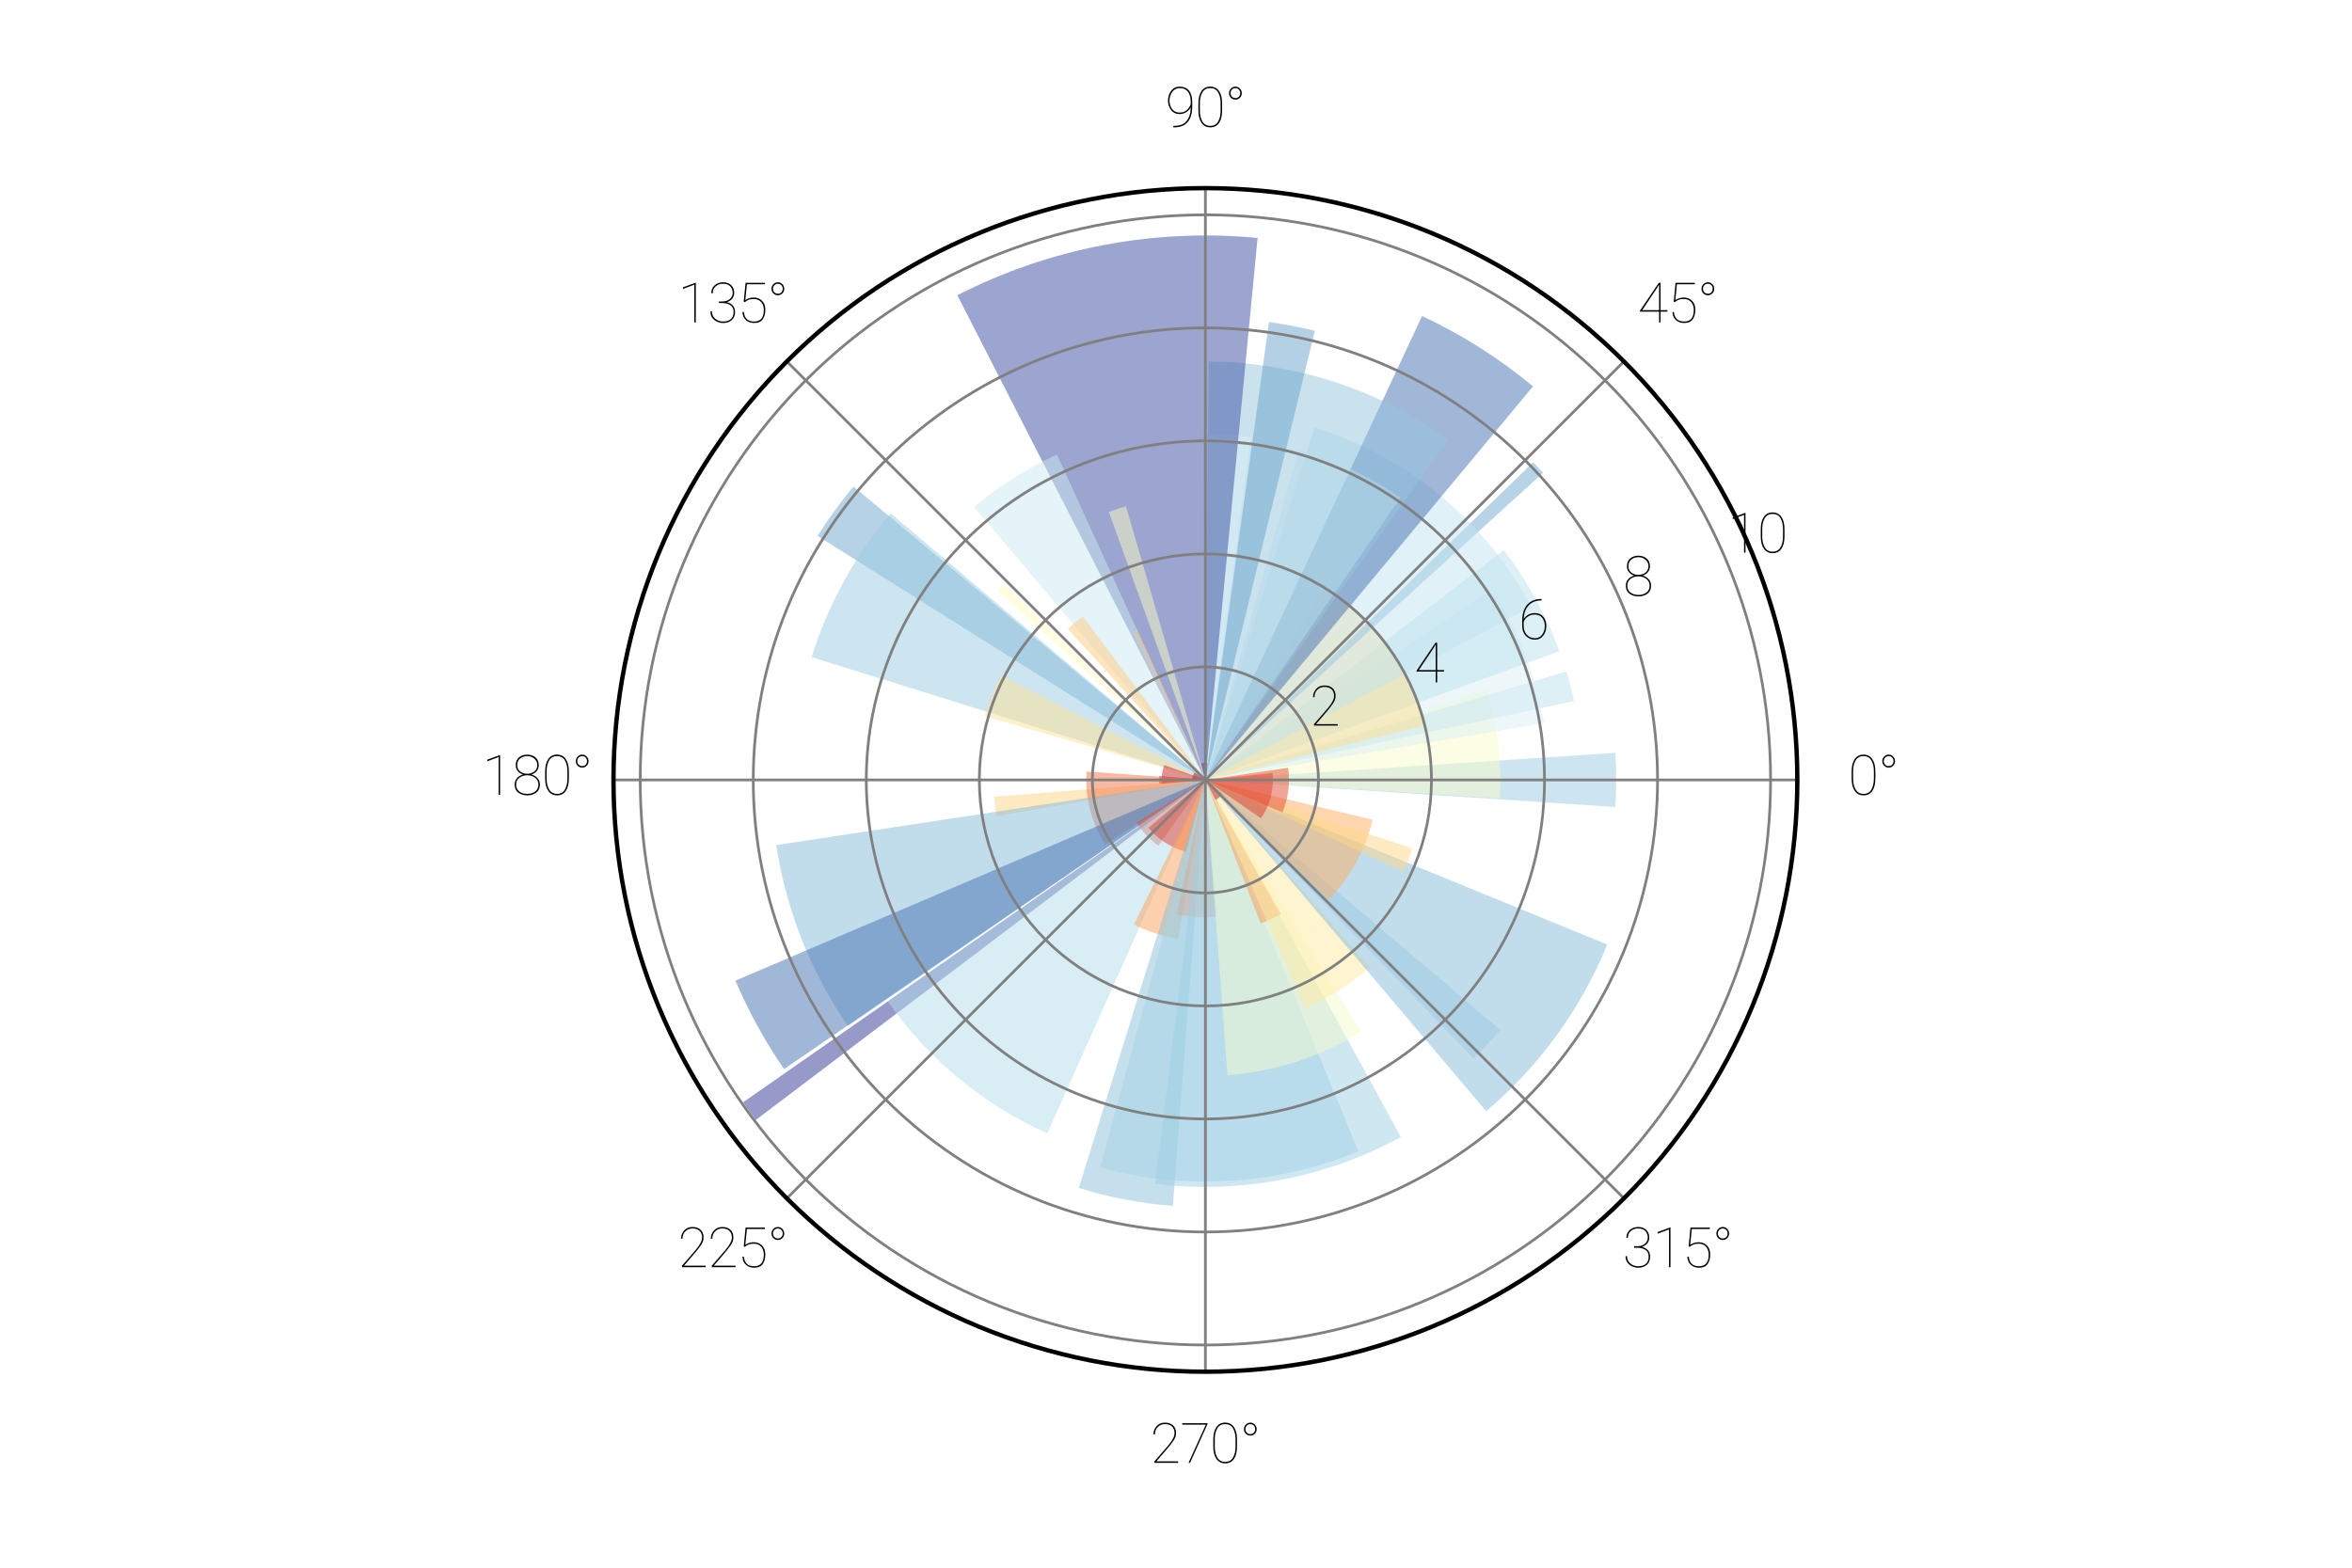 <?xml version="1.0" encoding="utf-8" standalone="no"?>
<!DOCTYPE svg PUBLIC "-//W3C//DTD SVG 1.1//EN"
  "http://www.w3.org/Graphics/SVG/1.1/DTD/svg11.dtd">
<svg xmlns:xlink="http://www.w3.org/1999/xlink" width="432pt" height="288pt" viewBox="0 0 432 288" xmlns="http://www.w3.org/2000/svg" version="1.1">
 <defs>
  <style type="text/css">*{stroke-linejoin: round; stroke-linecap: butt}</style>
 </defs>
 <g id="figure_1">
  <g id="patch_1">
   <path d="M 0 288 
L 432 288 
L 432 0 
L 0 0 
z
" style="fill: #ffffff"/>
  </g>
  <g id="axes_1">
   <g id="patch_2">
    <path d="M 330.12 143.28 
C 330.12 129.003 327.308 114.865 321.844 101.675 
C 316.381 88.484 308.372 76.499 298.277 66.403 
C 288.181 56.308 276.196 48.299 263.005 42.836 
C 249.815 37.372 235.677 34.56 221.4 34.56 
C 207.123 34.56 192.985 37.372 179.795 42.836 
C 166.604 48.299 154.619 56.308 144.523 66.403 
C 134.428 76.499 126.419 88.484 120.956 101.675 
C 115.492 114.865 112.68 129.003 112.68 143.28 
C 112.68 157.557 115.492 171.695 120.956 184.885 
C 126.419 198.076 134.428 210.061 144.523 220.157 
C 154.619 230.252 166.604 238.261 179.795 243.724 
C 192.985 249.188 207.123 252 221.4 252 
C 235.677 252 249.815 249.188 263.005 243.724 
C 276.196 238.261 288.181 230.252 298.277 220.157 
C 308.372 210.061 316.381 198.076 321.844 184.885 
C 327.308 171.695 330.12 157.557 330.12 143.28 
M 221.4 143.28 
C 221.4 143.28 221.4 143.28 221.4 143.28 
C 221.4 143.28 221.4 143.28 221.4 143.28 
C 221.4 143.28 221.4 143.28 221.4 143.28 
C 221.4 143.28 221.4 143.28 221.4 143.28 
C 221.4 143.28 221.4 143.28 221.4 143.28 
C 221.4 143.28 221.4 143.28 221.4 143.28 
C 221.4 143.28 221.4 143.28 221.4 143.28 
C 221.4 143.28 221.4 143.28 221.4 143.28 
C 221.4 143.28 221.4 143.28 221.4 143.28 
C 221.4 143.28 221.4 143.28 221.4 143.28 
C 221.4 143.28 221.4 143.28 221.4 143.28 
C 221.4 143.28 221.4 143.28 221.4 143.28 
C 221.4 143.28 221.4 143.28 221.4 143.28 
C 221.4 143.28 221.4 143.28 221.4 143.28 
C 221.4 143.28 221.4 143.28 221.4 143.28 
C 221.4 143.28 221.4 143.28 221.4 143.28 
z
" style="fill: #ffffff"/>
   </g>
   <g id="patch_3">
    <path d="M 221.4 143.28 
C 221.4 143.28 221.4 143.28 221.4 143.28 
C 221.4 143.28 221.4 143.28 221.4 143.28 
L 296.689 138.302 
C 296.798 139.959 296.853 141.619 296.853 143.28 
C 296.853 144.941 296.798 146.601 296.689 148.258 
z
" clip-path="url(#pa5bd15a70c)" style="fill: #9bcce2; opacity: 0.5"/>
   </g>
   <g id="patch_4">
    <path d="M 221.4 143.28 
C 221.4 143.28 221.4 143.28 221.4 143.28 
C 221.4 143.28 221.4 143.28 221.4 143.28 
L 272.948 126.577 
C 273.994 129.804 274.735 133.123 275.16 136.489 
C 275.585 139.854 275.693 143.253 275.483 146.639 
z
" clip-path="url(#pa5bd15a70c)" style="fill: #f8fccb; opacity: 0.5"/>
   </g>
   <g id="patch_5">
    <path d="M 221.4 143.28 
C 221.4 143.28 221.4 143.28 221.4 143.28 
C 221.4 143.28 221.4 143.28 221.4 143.28 
L 287.722 123.35 
C 287.991 124.247 288.243 125.15 288.476 126.058 
C 288.709 126.965 288.924 127.878 289.12 128.794 
z
" clip-path="url(#pa5bd15a70c)" style="fill: #bde2ee; opacity: 0.5"/>
   </g>
   <g id="patch_6">
    <path d="M 221.4 143.28 
C 221.4 143.28 221.4 143.28 221.4 143.28 
C 221.4 143.28 221.4 143.28 221.4 143.28 
L 273.931 108.29 
C 276.389 111.982 278.452 115.922 280.085 120.045 
C 281.717 124.169 282.911 128.453 283.645 132.826 
z
" clip-path="url(#pa5bd15a70c)" style="fill: #dcf1f7; opacity: 0.5"/>
   </g>
   <g id="patch_7">
    <path d="M 221.4 143.28 
C 221.4 143.28 221.4 143.28 221.4 143.28 
C 221.4 143.28 221.4 143.28 221.4 143.28 
L 276.196 101.044 
C 278.365 103.859 280.314 106.836 282.026 109.95 
C 283.738 113.064 285.208 116.306 286.422 119.645 
z
" clip-path="url(#pa5bd15a70c)" style="fill: #bde2ee; opacity: 0.5"/>
   </g>
   <g id="patch_8">
    <path d="M 221.4 143.28 
C 221.4 143.28 221.4 143.28 221.4 143.28 
C 221.4 143.28 221.4 143.28 221.4 143.28 
L 243.29 108.168 
C 247.81 110.986 251.744 114.65 254.875 118.959 
C 258.006 123.268 260.275 128.142 261.558 133.311 
z
" clip-path="url(#pa5bd15a70c)" style="fill: #fee090; opacity: 0.5"/>
   </g>
   <g id="patch_9">
    <path d="M 221.4 143.28 
C 221.4 143.28 221.4 143.28 221.4 143.28 
C 221.4 143.28 221.4 143.28 221.4 143.28 
L 281.598 84.926 
C 281.906 85.244 282.213 85.565 282.516 85.888 
C 282.82 86.211 283.121 86.537 283.419 86.865 
z
" clip-path="url(#pa5bd15a70c)" style="fill: #70a9cf; opacity: 0.5"/>
   </g>
   <g id="patch_10">
    <path d="M 221.4 143.28 
C 221.4 143.28 221.4 143.28 221.4 143.28 
C 221.4 143.28 221.4 143.28 221.4 143.28 
L 241.43 78.544 
C 249.896 81.163 257.766 85.418 264.595 91.067 
C 271.423 96.716 277.077 103.649 281.237 111.475 
z
" clip-path="url(#pa5bd15a70c)" style="fill: #c3e5f0; opacity: 0.5"/>
   </g>
   <g id="patch_11">
    <path d="M 221.4 143.28 
C 221.4 143.28 221.4 143.28 221.4 143.28 
C 221.4 143.28 221.4 143.28 221.4 143.28 
L 261.193 58.053 
C 264.85 59.76 268.392 61.701 271.799 63.863 
C 275.206 66.025 278.471 68.405 281.572 70.986 
z
" clip-path="url(#pa5bd15a70c)" style="fill: #4471b2; opacity: 0.5"/>
   </g>
   <g id="patch_12">
    <path d="M 221.4 143.28 
C 221.4 143.28 221.4 143.28 221.4 143.28 
C 221.4 143.28 221.4 143.28 221.4 143.28 
L 238.51 82.624 
C 241.846 83.565 245.098 84.779 248.234 86.255 
C 251.37 87.731 254.378 89.462 257.23 91.433 
z
" clip-path="url(#pa5bd15a70c)" style="fill: #dcf1f7; opacity: 0.5"/>
   </g>
   <g id="patch_13">
    <path d="M 221.4 143.28 
C 221.4 143.28 221.4 143.28 221.4 143.28 
C 221.4 143.28 221.4 143.28 221.4 143.28 
L 222.018 66.421 
C 229.876 66.484 237.678 67.752 245.152 70.18 
C 252.625 72.609 259.682 76.169 266.076 80.736 
z
" clip-path="url(#pa5bd15a70c)" style="fill: #94c7df; opacity: 0.5"/>
   </g>
   <g id="patch_14">
    <path d="M 221.4 143.28 
C 221.4 143.28 221.4 143.28 221.4 143.28 
C 221.4 143.28 221.4 143.28 221.4 143.28 
L 233.084 59.162 
C 234.5 59.359 235.91 59.591 237.313 59.859 
C 238.717 60.127 240.114 60.43 241.502 60.768 
z
" clip-path="url(#pa5bd15a70c)" style="fill: #6ba2cb; opacity: 0.5"/>
   </g>
   <g id="patch_15">
    <path d="M 221.4 143.28 
C 221.4 143.28 221.4 143.28 221.4 143.28 
C 221.4 143.28 221.4 143.28 221.4 143.28 
L 221.021 79.703 
C 222.479 79.694 223.937 79.735 225.392 79.827 
C 226.847 79.918 228.299 80.06 229.745 80.251 
z
" clip-path="url(#pa5bd15a70c)" style="fill: #daf0f6; opacity: 0.5"/>
   </g>
   <g id="patch_16">
    <path d="M 221.4 143.28 
C 221.4 143.28 221.4 143.28 221.4 143.28 
C 221.4 143.28 221.4 143.28 221.4 143.28 
L 220.629 140.253 
C 220.818 140.205 221.01 140.175 221.204 140.163 
C 221.398 140.151 221.592 140.157 221.785 140.181 
z
" clip-path="url(#pa5bd15a70c)" style="fill: #b30d26; opacity: 0.5"/>
   </g>
   <g id="patch_17">
    <path d="M 221.4 143.28 
C 221.4 143.28 221.4 143.28 221.4 143.28 
C 221.4 143.28 221.4 143.28 221.4 143.28 
L 175.836 54.238 
C 184.294 49.91 193.325 46.809 202.658 45.029 
C 211.99 43.249 221.529 42.807 230.985 43.718 
z
" clip-path="url(#pa5bd15a70c)" style="fill: #384ca0; opacity: 0.5"/>
   </g>
   <g id="patch_18">
    <path d="M 221.4 143.28 
C 221.4 143.28 221.4 143.28 221.4 143.28 
C 221.4 143.28 221.4 143.28 221.4 143.28 
L 203.664 94.054 
C 204.183 93.866 204.706 93.688 205.231 93.517 
C 205.756 93.346 206.284 93.184 206.814 93.03 
z
" clip-path="url(#pa5bd15a70c)" style="fill: #fdfec2; opacity: 0.5"/>
   </g>
   <g id="patch_19">
    <path d="M 221.4 143.28 
C 221.4 143.28 221.4 143.28 221.4 143.28 
C 221.4 143.28 221.4 143.28 221.4 143.28 
L 208.048 116.1 
C 208.2 116.025 208.353 115.951 208.506 115.879 
C 208.659 115.807 208.813 115.736 208.968 115.667 
z
" clip-path="url(#pa5bd15a70c)" style="fill: #fca85e; opacity: 0.5"/>
   </g>
   <g id="patch_20">
    <path d="M 221.4 143.28 
C 221.4 143.28 221.4 143.28 221.4 143.28 
C 221.4 143.28 221.4 143.28 221.4 143.28 
L 178.921 93.159 
C 181.22 91.21 183.651 89.422 186.196 87.807 
C 188.74 86.192 191.393 84.754 194.135 83.503 
z
" clip-path="url(#pa5bd15a70c)" style="fill: #cdeaf3; opacity: 0.5"/>
   </g>
   <g id="patch_21">
    <path d="M 221.4 143.28 
C 221.4 143.28 221.4 143.28 221.4 143.28 
C 221.4 143.28 221.4 143.28 221.4 143.28 
L 196.118 115.523 
C 196.558 115.121 197.008 114.731 197.468 114.351 
C 197.927 113.971 198.395 113.602 198.872 113.244 
z
" clip-path="url(#pa5bd15a70c)" style="fill: #fecc7e; opacity: 0.5"/>
   </g>
   <g id="patch_22">
    <path d="M 221.4 143.28 
C 221.4 143.28 221.4 143.28 221.4 143.28 
C 221.4 143.28 221.4 143.28 221.4 143.28 
L 183.124 108.396 
C 183.297 108.206 183.472 108.017 183.649 107.829 
C 183.825 107.641 184.003 107.455 184.182 107.27 
z
" clip-path="url(#pa5bd15a70c)" style="fill: #fffebe; opacity: 0.5"/>
   </g>
   <g id="patch_23">
    <path d="M 221.4 143.28 
C 221.4 143.28 221.4 143.28 221.4 143.28 
C 221.4 143.28 221.4 143.28 221.4 143.28 
L 150.16 98.455 
C 151.157 96.871 152.206 95.321 153.306 93.807 
C 154.406 92.293 155.557 90.816 156.755 89.379 
z
" clip-path="url(#pa5bd15a70c)" style="fill: #6ea6ce; opacity: 0.5"/>
   </g>
   <g id="patch_24">
    <path d="M 221.4 143.28 
C 221.4 143.28 221.4 143.28 221.4 143.28 
C 221.4 143.28 221.4 143.28 221.4 143.28 
L 149.07 120.717 
C 150.578 115.884 152.566 111.215 155.004 106.779 
C 157.443 102.343 160.32 98.162 163.593 94.3 
z
" clip-path="url(#pa5bd15a70c)" style="fill: #9bcce2; opacity: 0.5"/>
   </g>
   <g id="patch_25">
    <path d="M 221.4 143.28 
C 221.4 143.28 221.4 143.28 221.4 143.28 
C 221.4 143.28 221.4 143.28 221.4 143.28 
L 180.828 131.56 
C 181.202 130.264 181.638 128.988 182.135 127.734 
C 182.631 126.48 183.187 125.251 183.801 124.05 
z
" clip-path="url(#pa5bd15a70c)" style="fill: #fee294; opacity: 0.5"/>
   </g>
   <g id="patch_26">
    <path d="M 221.4 143.28 
C 221.4 143.28 221.4 143.28 221.4 143.28 
C 221.4 143.28 221.4 143.28 221.4 143.28 
L 218.987 143.513 
C 218.96 143.233 218.982 142.95 219.052 142.677 
C 219.122 142.405 219.239 142.146 219.398 141.914 
z
" clip-path="url(#pa5bd15a70c)" style="fill: #af0926; opacity: 0.5"/>
   </g>
   <g id="patch_27">
    <path d="M 221.4 143.28 
C 221.4 143.28 221.4 143.28 221.4 143.28 
C 221.4 143.28 221.4 143.28 221.4 143.28 
L 213.397 144.044 
C 213.341 143.455 213.35 142.86 213.424 142.272 
C 213.499 141.685 213.638 141.107 213.839 140.549 
z
" clip-path="url(#pa5bd15a70c)" style="fill: #ca2427; opacity: 0.5"/>
   </g>
   <g id="patch_28">
    <path d="M 221.4 143.28 
C 221.4 143.28 221.4 143.28 221.4 143.28 
C 221.4 143.28 221.4 143.28 221.4 143.28 
L 212.909 143.999 
C 212.889 143.76 212.879 143.52 212.879 143.28 
C 212.879 143.04 212.889 142.8 212.909 142.561 
z
" clip-path="url(#pa5bd15a70c)" style="fill: #ce2827; opacity: 0.5"/>
   </g>
   <g id="patch_29">
    <path d="M 221.4 143.28 
C 221.4 143.28 221.4 143.28 221.4 143.28 
C 221.4 143.28 221.4 143.28 221.4 143.28 
L 183.042 149.937 
C 182.94 149.347 182.851 148.754 182.776 148.159 
C 182.701 147.565 182.639 146.969 182.592 146.371 
z
" clip-path="url(#pa5bd15a70c)" style="fill: #fed485; opacity: 0.5"/>
   </g>
   <g id="patch_30">
    <path d="M 221.4 143.28 
C 221.4 143.28 221.4 143.28 221.4 143.28 
C 221.4 143.28 221.4 143.28 221.4 143.28 
L 203.018 155.149 
C 201.741 153.172 200.792 151.001 200.207 148.722 
C 199.621 146.442 199.408 144.083 199.574 141.735 
z
" clip-path="url(#pa5bd15a70c)" style="fill: #f57245; opacity: 0.5"/>
   </g>
   <g id="patch_31">
    <path d="M 221.4 143.28 
C 221.4 143.28 221.4 143.28 221.4 143.28 
C 221.4 143.28 221.4 143.28 221.4 143.28 
L 155.751 188.506 
C 152.336 183.55 149.494 178.223 147.279 172.627 
C 145.063 167.031 143.488 161.202 142.584 155.252 
z
" clip-path="url(#pa5bd15a70c)" style="fill: #85bbd9; opacity: 0.5"/>
   </g>
   <g id="patch_32">
    <path d="M 221.4 143.28 
C 221.4 143.28 221.4 143.28 221.4 143.28 
C 221.4 143.28 221.4 143.28 221.4 143.28 
L 144.01 196.407 
C 142.258 193.854 140.632 191.216 139.141 188.502 
C 137.649 185.789 136.292 183.003 135.076 180.156 
z
" clip-path="url(#pa5bd15a70c)" style="fill: #4471b2; opacity: 0.5"/>
   </g>
   <g id="patch_33">
    <path d="M 221.4 143.28 
C 221.4 143.28 221.4 143.28 221.4 143.28 
C 221.4 143.28 221.4 143.28 221.4 143.28 
L 138.823 205.747 
C 138.421 205.216 138.024 204.68 137.632 204.141 
C 137.24 203.602 136.854 203.059 136.473 202.512 
z
" clip-path="url(#pa5bd15a70c)" style="fill: #313695; opacity: 0.5"/>
   </g>
   <g id="patch_34">
    <path d="M 221.4 143.28 
C 221.4 143.28 221.4 143.28 221.4 143.28 
C 221.4 143.28 221.4 143.28 221.4 143.28 
L 212.757 155.369 
C 211.966 154.804 211.232 154.162 210.567 153.453 
C 209.901 152.744 209.307 151.972 208.792 151.147 
z
" clip-path="url(#pa5bd15a70c)" style="fill: #e34933; opacity: 0.5"/>
   </g>
   <g id="patch_35">
    <path d="M 221.4 143.28 
C 221.4 143.28 221.4 143.28 221.4 143.28 
C 221.4 143.28 221.4 143.28 221.4 143.28 
L 192.363 208.211 
C 186.496 205.588 181.013 202.181 176.061 198.085 
C 171.11 193.989 166.736 189.241 163.06 183.97 
z
" clip-path="url(#pa5bd15a70c)" style="fill: #b2ddeb; opacity: 0.5"/>
   </g>
   <g id="patch_36">
    <path d="M 221.4 143.28 
C 221.4 143.28 221.4 143.28 221.4 143.28 
C 221.4 143.28 221.4 143.28 221.4 143.28 
L 217.897 156.504 
C 216.543 156.145 215.252 155.581 214.07 154.83 
C 212.887 154.08 211.827 153.152 210.926 152.08 
z
" clip-path="url(#pa5bd15a70c)" style="fill: #e0422f; opacity: 0.5"/>
   </g>
   <g id="patch_37">
    <path d="M 221.4 143.28 
C 221.4 143.28 221.4 143.28 221.4 143.28 
C 221.4 143.28 221.4 143.28 221.4 143.28 
L 221.207 143.871 
C 221.183 143.863 221.159 143.853 221.135 143.842 
C 221.112 143.831 221.089 143.819 221.067 143.805 
z
" clip-path="url(#pa5bd15a70c)" style="fill: #a70226; opacity: 0.5"/>
   </g>
   <g id="patch_38">
    <path d="M 221.4 143.28 
C 221.4 143.28 221.4 143.28 221.4 143.28 
C 221.4 143.28 221.4 143.28 221.4 143.28 
L 216.397 172.498 
C 214.988 172.257 213.599 171.914 212.24 171.473 
C 210.88 171.031 209.555 170.492 208.273 169.859 
z
" clip-path="url(#pa5bd15a70c)" style="fill: #fca55d; opacity: 0.5"/>
   </g>
   <g id="patch_39">
    <path d="M 221.4 143.28 
C 221.4 143.28 221.4 143.28 221.4 143.28 
C 221.4 143.28 221.4 143.28 221.4 143.28 
L 215.424 221.536 
C 212.494 221.312 209.58 220.924 206.694 220.373 
C 203.808 219.823 200.955 219.111 198.149 218.24 
z
" clip-path="url(#pa5bd15a70c)" style="fill: #8cc0db; opacity: 0.5"/>
   </g>
   <g id="patch_40">
    <path d="M 221.4 143.28 
C 221.4 143.28 221.4 143.28 221.4 143.28 
C 221.4 143.28 221.4 143.28 221.4 143.28 
L 223.489 168.409 
C 222.268 168.51 221.04 168.523 219.817 168.446 
C 218.593 168.369 217.377 168.203 216.178 167.949 
z
" clip-path="url(#pa5bd15a70c)" style="fill: #f88950; opacity: 0.5"/>
   </g>
   <g id="patch_41">
    <path d="M 221.4 143.28 
C 221.4 143.28 221.4 143.28 221.4 143.28 
C 221.4 143.28 221.4 143.28 221.4 143.28 
L 249.513 211.511 
C 242.036 214.591 234.104 216.422 226.034 216.93 
C 217.963 217.438 209.864 216.615 202.061 214.496 
z
" clip-path="url(#pa5bd15a70c)" style="fill: #a6d5e7; opacity: 0.5"/>
   </g>
   <g id="patch_42">
    <path d="M 221.4 143.28 
C 221.4 143.28 221.4 143.28 221.4 143.28 
C 221.4 143.28 221.4 143.28 221.4 143.28 
L 257.305 208.863 
C 250.462 212.609 243.074 215.262 235.41 216.724 
C 227.746 218.186 219.901 218.439 212.158 217.475 
z
" clip-path="url(#pa5bd15a70c)" style="fill: #9fd0e4; opacity: 0.5"/>
   </g>
   <g id="patch_43">
    <path d="M 221.4 143.28 
C 221.4 143.28 221.4 143.28 221.4 143.28 
C 221.4 143.28 221.4 143.28 221.4 143.28 
L 250.009 189.554 
C 246.309 191.841 242.348 193.676 238.212 195.021 
C 234.075 196.365 229.792 197.208 225.454 197.532 
z
" clip-path="url(#pa5bd15a70c)" style="fill: #f7fcce; opacity: 0.5"/>
   </g>
   <g id="patch_44">
    <path d="M 221.4 143.28 
C 221.4 143.28 221.4 143.28 221.4 143.28 
C 221.4 143.28 221.4 143.28 221.4 143.28 
L 235.27 167.919 
C 234.671 168.256 234.06 168.571 233.439 168.864 
C 232.817 169.156 232.185 169.426 231.544 169.673 
z
" clip-path="url(#pa5bd15a70c)" style="fill: #fa9b58; opacity: 0.5"/>
   </g>
   <g id="patch_45">
    <path d="M 221.4 143.28 
C 221.4 143.28 221.4 143.28 221.4 143.28 
C 221.4 143.28 221.4 143.28 221.4 143.28 
L 251.584 177.695 
C 249.811 179.25 247.92 180.666 245.928 181.93 
C 243.937 183.194 241.85 184.302 239.688 185.245 
z
" clip-path="url(#pa5bd15a70c)" style="fill: #feeca2; opacity: 0.5"/>
   </g>
   <g id="patch_46">
    <path d="M 221.4 143.28 
C 221.4 143.28 221.4 143.28 221.4 143.28 
C 221.4 143.28 221.4 143.28 221.4 143.28 
L 224.638 145.807 
C 224.455 146.041 224.247 146.255 224.018 146.444 
C 223.789 146.634 223.54 146.798 223.275 146.934 
z
" clip-path="url(#pa5bd15a70c)" style="fill: #b91326; opacity: 0.5"/>
   </g>
   <g id="patch_47">
    <path d="M 221.4 143.28 
C 221.4 143.28 221.4 143.28 221.4 143.28 
C 221.4 143.28 221.4 143.28 221.4 143.28 
L 275.552 189.201 
C 274.776 190.115 273.978 191.01 273.158 191.884 
C 272.337 192.757 271.495 193.61 270.631 194.441 
z
" clip-path="url(#pa5bd15a70c)" style="fill: #b2ddeb; opacity: 0.5"/>
   </g>
   <g id="patch_48">
    <path d="M 221.4 143.28 
C 221.4 143.28 221.4 143.28 221.4 143.28 
C 221.4 143.28 221.4 143.28 221.4 143.28 
L 295.219 173.524 
C 292.802 179.424 289.686 185.012 285.939 190.17 
C 282.191 195.328 277.839 200.018 272.975 204.14 
z
" clip-path="url(#pa5bd15a70c)" style="fill: #85bbd9; opacity: 0.5"/>
   </g>
   <g id="patch_49">
    <path d="M 221.4 143.28 
C 221.4 143.28 221.4 143.28 221.4 143.28 
C 221.4 143.28 221.4 143.28 221.4 143.28 
L 252.116 150.586 
C 251.46 153.346 250.434 156.005 249.068 158.49 
C 247.701 160.976 246.006 163.267 244.027 165.3 
z
" clip-path="url(#pa5bd15a70c)" style="fill: #fdaf62; opacity: 0.5"/>
   </g>
   <g id="patch_50">
    <path d="M 221.4 143.28 
C 221.4 143.28 221.4 143.28 221.4 143.28 
C 221.4 143.28 221.4 143.28 221.4 143.28 
L 259.434 155.884 
C 259.194 156.607 258.934 157.322 258.654 158.03 
C 258.374 158.738 258.073 159.437 257.753 160.128 
z
" clip-path="url(#pa5bd15a70c)" style="fill: #fed889; opacity: 0.5"/>
   </g>
   <g id="patch_51">
    <path d="M 221.4 143.28 
C 221.4 143.28 221.4 143.28 221.4 143.28 
C 221.4 143.28 221.4 143.28 221.4 143.28 
L 233.741 142.021 
C 233.89 143.477 233.78 144.948 233.416 146.365 
C 233.052 147.783 232.44 149.125 231.608 150.329 
z
" clip-path="url(#pa5bd15a70c)" style="fill: #dc3b2c; opacity: 0.5"/>
   </g>
   <g id="patch_52">
    <path d="M 221.4 143.28 
C 221.4 143.28 221.4 143.28 221.4 143.28 
C 221.4 143.28 221.4 143.28 221.4 143.28 
L 236.593 141.053 
C 236.794 142.429 236.808 143.825 236.634 145.205 
C 236.46 146.584 236.099 147.933 235.562 149.215 
z
" clip-path="url(#pa5bd15a70c)" style="fill: #e44c34; opacity: 0.5"/>
   </g>
   <g id="matplotlib.axis_1">
    <g id="xtick_1">
     <g id="line2d_1">
      <path d="M 221.4 143.28 
L 330.12 143.28 
" clip-path="url(#pa5bd15a70c)" style="fill: none; stroke: #808080; stroke-width: 0.5; stroke-linecap: square"/>
     </g>
     <g id="text_1">
      <!-- 0° -->
      <g transform="translate(339.472 146.014) scale(0.1 -0.1)">
       <defs>
        <path id="Roboto-Thin-30" d="M 3113 1856 
Q 3113 966 2766 451 
Q 2419 -63 1756 -63 
Q 1103 -63 747 451 
Q 391 966 391 1856 
L 391 2694 
Q 391 3584 742 4100 
Q 1094 4616 1750 4616 
Q 2409 4616 2761 4100 
Q 3113 3584 3113 2694 
L 3113 1856 
z
M 2944 2694 
Q 2944 3475 2650 3961 
Q 2356 4447 1750 4447 
Q 1147 4447 853 3961 
Q 559 3475 559 2694 
L 559 1863 
Q 559 1094 856 600 
Q 1153 106 1756 106 
Q 2363 106 2653 600 
Q 2944 1094 2944 1863 
L 2944 2694 
z
" transform="scale(0.016)"/>
        <path id="Roboto-Thin-b0" d="M 488 3863 
Q 488 4169 703 4391 
Q 919 4613 1225 4613 
Q 1522 4613 1736 4391 
Q 1950 4169 1950 3863 
Q 1950 3550 1736 3336 
Q 1522 3122 1225 3122 
Q 919 3122 703 3336 
Q 488 3550 488 3863 
z
M 659 3863 
Q 659 3616 821 3456 
Q 984 3297 1225 3297 
Q 1463 3297 1619 3456 
Q 1775 3616 1775 3863 
Q 1775 4113 1619 4277 
Q 1463 4441 1225 4441 
Q 984 4441 821 4277 
Q 659 4113 659 3863 
z
" transform="scale(0.016)"/>
       </defs>
       <use xlink:href="#Roboto-Thin-30"/>
       <use xlink:href="#Roboto-Thin-b0" x="54.736"/>
      </g>
     </g>
    </g>
    <g id="xtick_2">
     <g id="line2d_2">
      <path d="M 221.4 143.28 
L 298.277 66.403 
" clip-path="url(#pa5bd15a70c)" style="fill: none; stroke: #808080; stroke-width: 0.5; stroke-linecap: square"/>
     </g>
     <g id="text_2">
      <!-- 45° -->
      <g transform="translate(300.791 59.238) scale(0.1 -0.1)">
       <defs>
        <path id="Roboto-Thin-34" d="M 256 1334 
L 2428 4550 
L 2631 4550 
L 2631 1409 
L 3419 1409 
L 3419 1241 
L 2631 1241 
L 2631 0 
L 2463 0 
L 2463 1241 
L 256 1241 
L 256 1334 
z
M 519 1409 
L 2463 1409 
L 2463 4350 
L 2200 3916 
L 519 1409 
z
" transform="scale(0.016)"/>
        <path id="Roboto-Thin-35" d="M 850 2331 
L 722 2381 
L 934 4550 
L 3153 4550 
L 3153 4384 
L 1088 4384 
L 903 2559 
Q 1016 2656 1277 2759 
Q 1538 2863 1856 2863 
Q 2444 2863 2822 2489 
Q 3200 2116 3200 1450 
Q 3200 797 2903 367 
Q 2606 -63 1919 -63 
Q 1384 -63 1001 246 
Q 619 556 569 1197 
L 741 1197 
Q 841 106 1919 106 
Q 3028 106 3028 1444 
Q 3028 1978 2726 2336 
Q 2425 2694 1859 2694 
Q 1500 2694 1264 2595 
Q 1028 2497 850 2331 
z
" transform="scale(0.016)"/>
       </defs>
       <use xlink:href="#Roboto-Thin-34"/>
       <use xlink:href="#Roboto-Thin-35" x="54.736"/>
       <use xlink:href="#Roboto-Thin-b0" x="109.473"/>
      </g>
     </g>
    </g>
    <g id="xtick_3">
     <g id="line2d_3">
      <path d="M 221.4 143.28 
L 221.4 34.56 
" clip-path="url(#pa5bd15a70c)" style="fill: none; stroke: #808080; stroke-width: 0.5; stroke-linecap: square"/>
     </g>
     <g id="text_3">
      <!-- 90° -->
      <g transform="translate(214.015 23.294) scale(0.1 -0.1)">
       <defs>
        <path id="Roboto-Thin-39" d="M 3103 2313 
Q 3103 1188 2601 567 
Q 2100 -53 1069 -63 
L 931 -63 
L 938 106 
L 1081 106 
Q 2038 119 2486 694 
Q 2934 1269 2934 2263 
Q 2763 1897 2417 1680 
Q 2072 1463 1634 1463 
Q 1034 1463 678 1920 
Q 322 2378 322 2994 
Q 322 3656 689 4134 
Q 1056 4613 1659 4613 
Q 2331 4613 2712 4177 
Q 3094 3741 3103 2866 
L 3103 2313 
z
M 491 2994 
Q 491 2469 792 2050 
Q 1094 1631 1634 1631 
Q 2203 1631 2523 1959 
Q 2844 2288 2934 2628 
L 2934 2819 
Q 2934 3631 2601 4037 
Q 2269 4444 1672 4444 
Q 1309 4444 1043 4234 
Q 778 4025 634 3694 
Q 491 3363 491 2994 
z
" transform="scale(0.016)"/>
       </defs>
       <use xlink:href="#Roboto-Thin-39"/>
       <use xlink:href="#Roboto-Thin-30" x="54.736"/>
       <use xlink:href="#Roboto-Thin-b0" x="109.473"/>
      </g>
     </g>
    </g>
    <g id="xtick_4">
     <g id="line2d_4">
      <path d="M 221.4 143.28 
L 144.523 66.403 
" clip-path="url(#pa5bd15a70c)" style="fill: none; stroke: #808080; stroke-width: 0.5; stroke-linecap: square"/>
     </g>
     <g id="text_4">
      <!-- 135° -->
      <g transform="translate(124.502 59.238) scale(0.1 -0.1)">
       <defs>
        <path id="Roboto-Thin-31" d="M 2059 4563 
L 2059 0 
L 1891 0 
L 1891 4338 
L 584 3847 
L 584 4031 
L 2025 4563 
L 2059 4563 
z
" transform="scale(0.016)"/>
        <path id="Roboto-Thin-33" d="M 1303 2231 
L 1303 2406 
L 1663 2406 
Q 2253 2409 2565 2704 
Q 2878 3000 2878 3391 
Q 2878 3819 2611 4131 
Q 2344 4444 1763 4444 
Q 1269 4444 928 4153 
Q 588 3863 588 3356 
L 419 3356 
Q 419 3941 816 4277 
Q 1213 4613 1763 4613 
Q 2350 4613 2698 4283 
Q 3047 3953 3047 3378 
Q 3047 3019 2820 2734 
Q 2594 2450 2197 2328 
Q 2644 2225 2895 1939 
Q 3147 1653 3147 1206 
Q 3147 600 2762 268 
Q 2378 -63 1791 -63 
Q 1450 -63 1111 78 
Q 772 219 547 512 
Q 322 806 322 1266 
L 491 1266 
Q 491 759 862 432 
Q 1234 106 1791 106 
Q 2356 106 2667 395 
Q 2978 684 2978 1194 
Q 2978 1750 2604 1990 
Q 2231 2231 1650 2231 
L 1303 2231 
z
" transform="scale(0.016)"/>
       </defs>
       <use xlink:href="#Roboto-Thin-31"/>
       <use xlink:href="#Roboto-Thin-33" x="54.736"/>
       <use xlink:href="#Roboto-Thin-35" x="109.473"/>
       <use xlink:href="#Roboto-Thin-b0" x="164.209"/>
      </g>
     </g>
    </g>
    <g id="xtick_5">
     <g id="line2d_5">
      <path d="M 221.4 143.28 
L 112.68 143.28 
" clip-path="url(#pa5bd15a70c)" style="fill: none; stroke: #808080; stroke-width: 0.5; stroke-linecap: square"/>
     </g>
     <g id="text_5">
      <!-- 180° -->
      <g transform="translate(88.558 146.014) scale(0.1 -0.1)">
       <defs>
        <path id="Roboto-Thin-38" d="M 3209 1184 
Q 3209 563 2787 250 
Q 2366 -63 1763 -63 
Q 1147 -63 728 250 
Q 309 563 309 1184 
Q 309 1609 578 1912 
Q 847 2216 1275 2328 
Q 900 2444 669 2725 
Q 438 3006 438 3394 
Q 438 3988 814 4300 
Q 1191 4613 1750 4613 
Q 2300 4613 2689 4300 
Q 3078 3988 3078 3394 
Q 3078 3006 2842 2725 
Q 2606 2444 2234 2328 
Q 2659 2216 2934 1912 
Q 3209 1609 3209 1184 
z
M 2909 3409 
Q 2909 3863 2570 4153 
Q 2231 4444 1750 4444 
Q 1259 4444 932 4169 
Q 606 3894 606 3409 
Q 606 2947 934 2680 
Q 1263 2413 1756 2413 
Q 2238 2413 2573 2680 
Q 2909 2947 2909 3409 
z
M 3038 1169 
Q 3038 1663 2663 1953 
Q 2288 2244 1756 2244 
Q 1216 2244 847 1953 
Q 478 1663 478 1169 
Q 478 653 847 379 
Q 1216 106 1763 106 
Q 2294 106 2666 379 
Q 3038 653 3038 1169 
z
" transform="scale(0.016)"/>
       </defs>
       <use xlink:href="#Roboto-Thin-31"/>
       <use xlink:href="#Roboto-Thin-38" x="54.736"/>
       <use xlink:href="#Roboto-Thin-30" x="109.473"/>
       <use xlink:href="#Roboto-Thin-b0" x="164.209"/>
      </g>
     </g>
    </g>
    <g id="xtick_6">
     <g id="line2d_6">
      <path d="M 221.4 143.28 
L 144.523 220.157 
" clip-path="url(#pa5bd15a70c)" style="fill: none; stroke: #808080; stroke-width: 0.5; stroke-linecap: square"/>
     </g>
     <g id="text_6">
      <!-- 225° -->
      <g transform="translate(124.502 232.791) scale(0.1 -0.1)">
       <defs>
        <path id="Roboto-Thin-32" d="M 3200 169 
L 3200 0 
L 478 0 
L 478 169 
L 2047 1978 
Q 2784 2856 2784 3391 
Q 2784 3875 2503 4159 
Q 2222 4444 1675 4444 
Q 1184 4444 859 4108 
Q 534 3772 534 3266 
L 366 3266 
Q 366 3819 730 4216 
Q 1094 4613 1675 4613 
Q 2263 4613 2609 4300 
Q 2956 3988 2956 3391 
Q 2956 2969 2657 2536 
Q 2359 2103 1997 1681 
L 700 169 
L 3200 169 
z
" transform="scale(0.016)"/>
       </defs>
       <use xlink:href="#Roboto-Thin-32"/>
       <use xlink:href="#Roboto-Thin-32" x="54.736"/>
       <use xlink:href="#Roboto-Thin-35" x="109.473"/>
       <use xlink:href="#Roboto-Thin-b0" x="164.209"/>
      </g>
     </g>
    </g>
    <g id="xtick_7">
     <g id="line2d_7">
      <path d="M 221.4 143.28 
L 221.4 252 
" clip-path="url(#pa5bd15a70c)" style="fill: none; stroke: #808080; stroke-width: 0.5; stroke-linecap: square"/>
     </g>
     <g id="text_7">
      <!-- 270° -->
      <g transform="translate(211.278 268.734) scale(0.1 -0.1)">
       <defs>
        <path id="Roboto-Thin-37" d="M 3147 4550 
L 3147 4444 
L 1144 0 
L 972 0 
L 2953 4381 
L 241 4381 
L 241 4550 
L 3147 4550 
z
" transform="scale(0.016)"/>
       </defs>
       <use xlink:href="#Roboto-Thin-32"/>
       <use xlink:href="#Roboto-Thin-37" x="54.736"/>
       <use xlink:href="#Roboto-Thin-30" x="109.473"/>
       <use xlink:href="#Roboto-Thin-b0" x="164.209"/>
      </g>
     </g>
    </g>
    <g id="xtick_8">
     <g id="line2d_8">
      <path d="M 221.4 143.28 
L 298.277 220.157 
" clip-path="url(#pa5bd15a70c)" style="fill: none; stroke: #808080; stroke-width: 0.5; stroke-linecap: square"/>
     </g>
     <g id="text_8">
      <!-- 315° -->
      <g transform="translate(298.054 232.791) scale(0.1 -0.1)">
       <use xlink:href="#Roboto-Thin-33"/>
       <use xlink:href="#Roboto-Thin-31" x="54.736"/>
       <use xlink:href="#Roboto-Thin-35" x="109.473"/>
       <use xlink:href="#Roboto-Thin-b0" x="164.209"/>
      </g>
     </g>
    </g>
   </g>
   <g id="matplotlib.axis_2">
    <g id="ytick_1">
     <g id="line2d_9">
      <path d="M 242.162 143.28 
C 242.162 140.554 241.625 137.854 240.582 135.335 
C 239.538 132.816 238.009 130.527 236.081 128.599 
C 234.153 126.671 231.864 125.142 229.345 124.098 
C 226.826 123.055 224.126 122.518 221.4 122.518 
C 218.674 122.518 215.974 123.055 213.455 124.098 
C 210.936 125.142 208.647 126.671 206.719 128.599 
C 204.791 130.527 203.262 132.816 202.218 135.335 
C 201.175 137.854 200.638 140.554 200.638 143.28 
C 200.638 146.006 201.175 148.706 202.218 151.225 
C 203.262 153.744 204.791 156.033 206.719 157.961 
C 208.647 159.889 210.936 161.418 213.455 162.462 
C 215.974 163.505 218.674 164.042 221.4 164.042 
C 224.126 164.042 226.826 163.505 229.345 162.462 
C 231.864 161.418 234.153 159.889 236.081 157.961 
C 238.009 156.033 239.538 153.744 240.582 151.225 
C 241.625 148.706 242.162 146.006 242.162 143.28 
" clip-path="url(#pa5bd15a70c)" style="fill: none; stroke: #808080; stroke-width: 0.5; stroke-linecap: square"/>
     </g>
     <g id="text_9">
      <!-- 2 -->
      <g transform="translate(240.582 133.303) scale(0.1 -0.1)">
       <use xlink:href="#Roboto-Thin-32"/>
      </g>
     </g>
    </g>
    <g id="ytick_2">
     <g id="line2d_10">
      <path d="M 262.924 143.28 
C 262.924 137.827 261.85 132.427 259.763 127.389 
C 257.677 122.352 254.618 117.774 250.762 113.918 
C 246.906 110.062 242.328 107.003 237.291 104.917 
C 232.253 102.83 226.853 101.756 221.4 101.756 
C 215.947 101.756 210.547 102.83 205.509 104.917 
C 200.472 107.003 195.894 110.062 192.038 113.918 
C 188.182 117.774 185.123 122.352 183.037 127.389 
C 180.95 132.427 179.876 137.827 179.876 143.28 
C 179.876 148.733 180.95 154.133 183.037 159.171 
C 185.123 164.208 188.182 168.786 192.038 172.642 
C 195.894 176.498 200.472 179.557 205.509 181.643 
C 210.547 183.73 215.947 184.804 221.4 184.804 
C 226.853 184.804 232.253 183.73 237.291 181.643 
C 242.328 179.557 246.906 176.498 250.762 172.642 
C 254.618 168.786 257.677 164.208 259.763 159.171 
C 261.85 154.133 262.924 148.733 262.924 143.28 
" clip-path="url(#pa5bd15a70c)" style="fill: none; stroke: #808080; stroke-width: 0.5; stroke-linecap: square"/>
     </g>
     <g id="text_10">
      <!-- 4 -->
      <g transform="translate(259.763 125.358) scale(0.1 -0.1)">
       <use xlink:href="#Roboto-Thin-34"/>
      </g>
     </g>
    </g>
    <g id="ytick_3">
     <g id="line2d_11">
      <path d="M 283.686 143.28 
C 283.686 135.101 282.075 127.001 278.945 119.444 
C 275.815 111.887 271.227 105.021 265.443 99.237 
C 259.659 93.453 252.793 88.865 245.236 85.735 
C 237.679 82.605 229.579 80.994 221.4 80.994 
C 213.221 80.994 205.121 82.605 197.564 85.735 
C 190.007 88.865 183.141 93.453 177.357 99.237 
C 171.573 105.021 166.985 111.887 163.855 119.444 
C 160.725 127.001 159.114 135.101 159.114 143.28 
C 159.114 151.459 160.725 159.559 163.855 167.116 
C 166.985 174.673 171.573 181.539 177.357 187.323 
C 183.141 193.107 190.007 197.695 197.564 200.825 
C 205.121 203.955 213.221 205.566 221.4 205.566 
C 229.579 205.566 237.679 203.955 245.236 200.825 
C 252.793 197.695 259.659 193.107 265.443 187.323 
C 271.227 181.539 275.815 174.673 278.945 167.116 
C 282.075 159.559 283.686 151.459 283.686 143.28 
" clip-path="url(#pa5bd15a70c)" style="fill: none; stroke: #808080; stroke-width: 0.5; stroke-linecap: square"/>
     </g>
     <g id="text_11">
      <!-- 6 -->
      <g transform="translate(278.945 117.413) scale(0.1 -0.1)">
       <defs>
        <path id="Roboto-Thin-36" d="M 3166 1500 
Q 3166 838 2808 387 
Q 2450 -63 1881 -63 
Q 1250 -63 825 368 
Q 400 800 400 1538 
L 400 2063 
Q 400 2969 695 3531 
Q 991 4094 1483 4353 
Q 1975 4613 2566 4613 
L 2625 4613 
L 2625 4444 
Q 1431 4444 894 3547 
Q 603 3066 572 2291 
Q 744 2591 1078 2791 
Q 1413 2991 1850 2991 
Q 2478 2991 2822 2567 
Q 3166 2144 3166 1500 
z
M 569 1541 
Q 569 888 937 495 
Q 1306 103 1881 103 
Q 2394 103 2695 525 
Q 2997 947 2997 1500 
Q 2997 2053 2706 2437 
Q 2416 2822 1828 2822 
Q 1391 2822 1025 2570 
Q 659 2319 569 1944 
L 569 1541 
z
" transform="scale(0.016)"/>
       </defs>
       <use xlink:href="#Roboto-Thin-36"/>
      </g>
     </g>
    </g>
    <g id="ytick_4">
     <g id="line2d_12">
      <path d="M 304.448 143.28 
C 304.448 132.374 302.3 121.574 298.127 111.499 
C 293.953 101.423 287.836 92.268 280.124 84.556 
C 272.412 76.844 263.257 70.727 253.181 66.553 
C 243.106 62.38 232.306 60.232 221.4 60.232 
C 210.494 60.232 199.694 62.38 189.619 66.553 
C 179.543 70.727 170.388 76.844 162.676 84.556 
C 154.964 92.268 148.847 101.423 144.673 111.499 
C 140.5 121.574 138.352 132.374 138.352 143.28 
C 138.352 154.186 140.5 164.986 144.673 175.061 
C 148.847 185.137 154.964 194.292 162.676 202.004 
C 170.388 209.716 179.543 215.833 189.619 220.007 
C 199.694 224.18 210.494 226.328 221.4 226.328 
C 232.306 226.328 243.106 224.18 253.181 220.007 
C 263.257 215.833 272.412 209.716 280.124 202.004 
C 287.836 194.292 293.953 185.137 298.127 175.061 
C 302.3 164.986 304.448 154.186 304.448 143.28 
" clip-path="url(#pa5bd15a70c)" style="fill: none; stroke: #808080; stroke-width: 0.5; stroke-linecap: square"/>
     </g>
     <g id="text_12">
      <!-- 8 -->
      <g transform="translate(298.127 109.468) scale(0.1 -0.1)">
       <use xlink:href="#Roboto-Thin-38"/>
      </g>
     </g>
    </g>
    <g id="ytick_5">
     <g id="line2d_13">
      <path d="M 325.21 143.28 
C 325.21 129.648 322.525 116.148 317.308 103.554 
C 312.091 90.959 304.444 79.514 294.805 69.875 
C 285.166 60.236 273.721 52.589 261.126 47.372 
C 248.532 42.155 235.032 39.47 221.4 39.47 
C 207.768 39.47 194.268 42.155 181.674 47.372 
C 169.079 52.589 157.634 60.236 147.995 69.875 
C 138.356 79.514 130.709 90.959 125.492 103.554 
C 120.275 116.148 117.59 129.648 117.59 143.28 
C 117.59 156.912 120.275 170.412 125.492 183.006 
C 130.709 195.601 138.356 207.046 147.995 216.685 
C 157.634 226.324 169.079 233.971 181.674 239.188 
C 194.268 244.405 207.768 247.09 221.4 247.09 
C 235.032 247.09 248.532 244.405 261.126 239.188 
C 273.721 233.971 285.166 226.324 294.805 216.685 
C 304.444 207.046 312.091 195.601 317.308 183.006 
C 322.525 170.412 325.21 156.912 325.21 143.28 
" clip-path="url(#pa5bd15a70c)" style="fill: none; stroke: #808080; stroke-width: 0.5; stroke-linecap: square"/>
     </g>
     <g id="text_13">
      <!-- 10 -->
      <g transform="translate(317.308 101.522) scale(0.1 -0.1)">
       <use xlink:href="#Roboto-Thin-31"/>
       <use xlink:href="#Roboto-Thin-30" x="54.736"/>
      </g>
     </g>
    </g>
   </g>
   <g id="patch_53">
    <path d="M 330.12 143.28 
C 330.12 129.003 327.308 114.865 321.844 101.675 
C 316.381 88.484 308.372 76.499 298.277 66.403 
C 288.181 56.308 276.196 48.299 263.005 42.836 
C 249.815 37.372 235.677 34.56 221.4 34.56 
C 207.123 34.56 192.985 37.372 179.795 42.836 
C 166.604 48.299 154.619 56.308 144.523 66.403 
C 134.428 76.499 126.419 88.484 120.956 101.675 
C 115.492 114.865 112.68 129.003 112.68 143.28 
C 112.68 157.557 115.492 171.695 120.956 184.885 
C 126.419 198.076 134.428 210.061 144.523 220.157 
C 154.619 230.252 166.604 238.261 179.795 243.724 
C 192.985 249.188 207.123 252 221.4 252 
C 235.677 252 249.815 249.188 263.005 243.724 
C 276.196 238.261 288.181 230.252 298.277 220.157 
C 308.372 210.061 316.381 198.076 321.844 184.885 
C 327.308 171.695 330.12 157.557 330.12 143.28 
" style="fill: none; stroke: #000000; stroke-width: 0.8; stroke-linejoin: miter; stroke-linecap: square"/>
   </g>
  </g>
 </g>
 <defs>
  <clipPath id="pa5bd15a70c">
   <path d="M 330.12 143.28 
C 330.12 129.003 327.308 114.865 321.844 101.675 
C 316.381 88.484 308.372 76.499 298.277 66.403 
C 288.181 56.308 276.196 48.299 263.005 42.836 
C 249.815 37.372 235.677 34.56 221.4 34.56 
C 207.123 34.56 192.985 37.372 179.795 42.836 
C 166.604 48.299 154.619 56.308 144.523 66.403 
C 134.428 76.499 126.419 88.484 120.956 101.675 
C 115.492 114.865 112.68 129.003 112.68 143.28 
C 112.68 157.557 115.492 171.695 120.956 184.885 
C 126.419 198.076 134.428 210.061 144.523 220.157 
C 154.619 230.252 166.604 238.261 179.795 243.724 
C 192.985 249.188 207.123 252 221.4 252 
C 235.677 252 249.815 249.188 263.005 243.724 
C 276.196 238.261 288.181 230.252 298.277 220.157 
C 308.372 210.061 316.381 198.076 321.844 184.885 
C 327.308 171.695 330.12 157.557 330.12 143.28 
M 221.4 143.28 
C 221.4 143.28 221.4 143.28 221.4 143.28 
C 221.4 143.28 221.4 143.28 221.4 143.28 
C 221.4 143.28 221.4 143.28 221.4 143.28 
C 221.4 143.28 221.4 143.28 221.4 143.28 
C 221.4 143.28 221.4 143.28 221.4 143.28 
C 221.4 143.28 221.4 143.28 221.4 143.28 
C 221.4 143.28 221.4 143.28 221.4 143.28 
C 221.4 143.28 221.4 143.28 221.4 143.28 
C 221.4 143.28 221.4 143.28 221.4 143.28 
C 221.4 143.28 221.4 143.28 221.4 143.28 
C 221.4 143.28 221.4 143.28 221.4 143.28 
C 221.4 143.28 221.4 143.28 221.4 143.28 
C 221.4 143.28 221.4 143.28 221.4 143.28 
C 221.4 143.28 221.4 143.28 221.4 143.28 
C 221.4 143.28 221.4 143.28 221.4 143.28 
C 221.4 143.28 221.4 143.28 221.4 143.28 
z
"/>
  </clipPath>
 </defs>
</svg>
